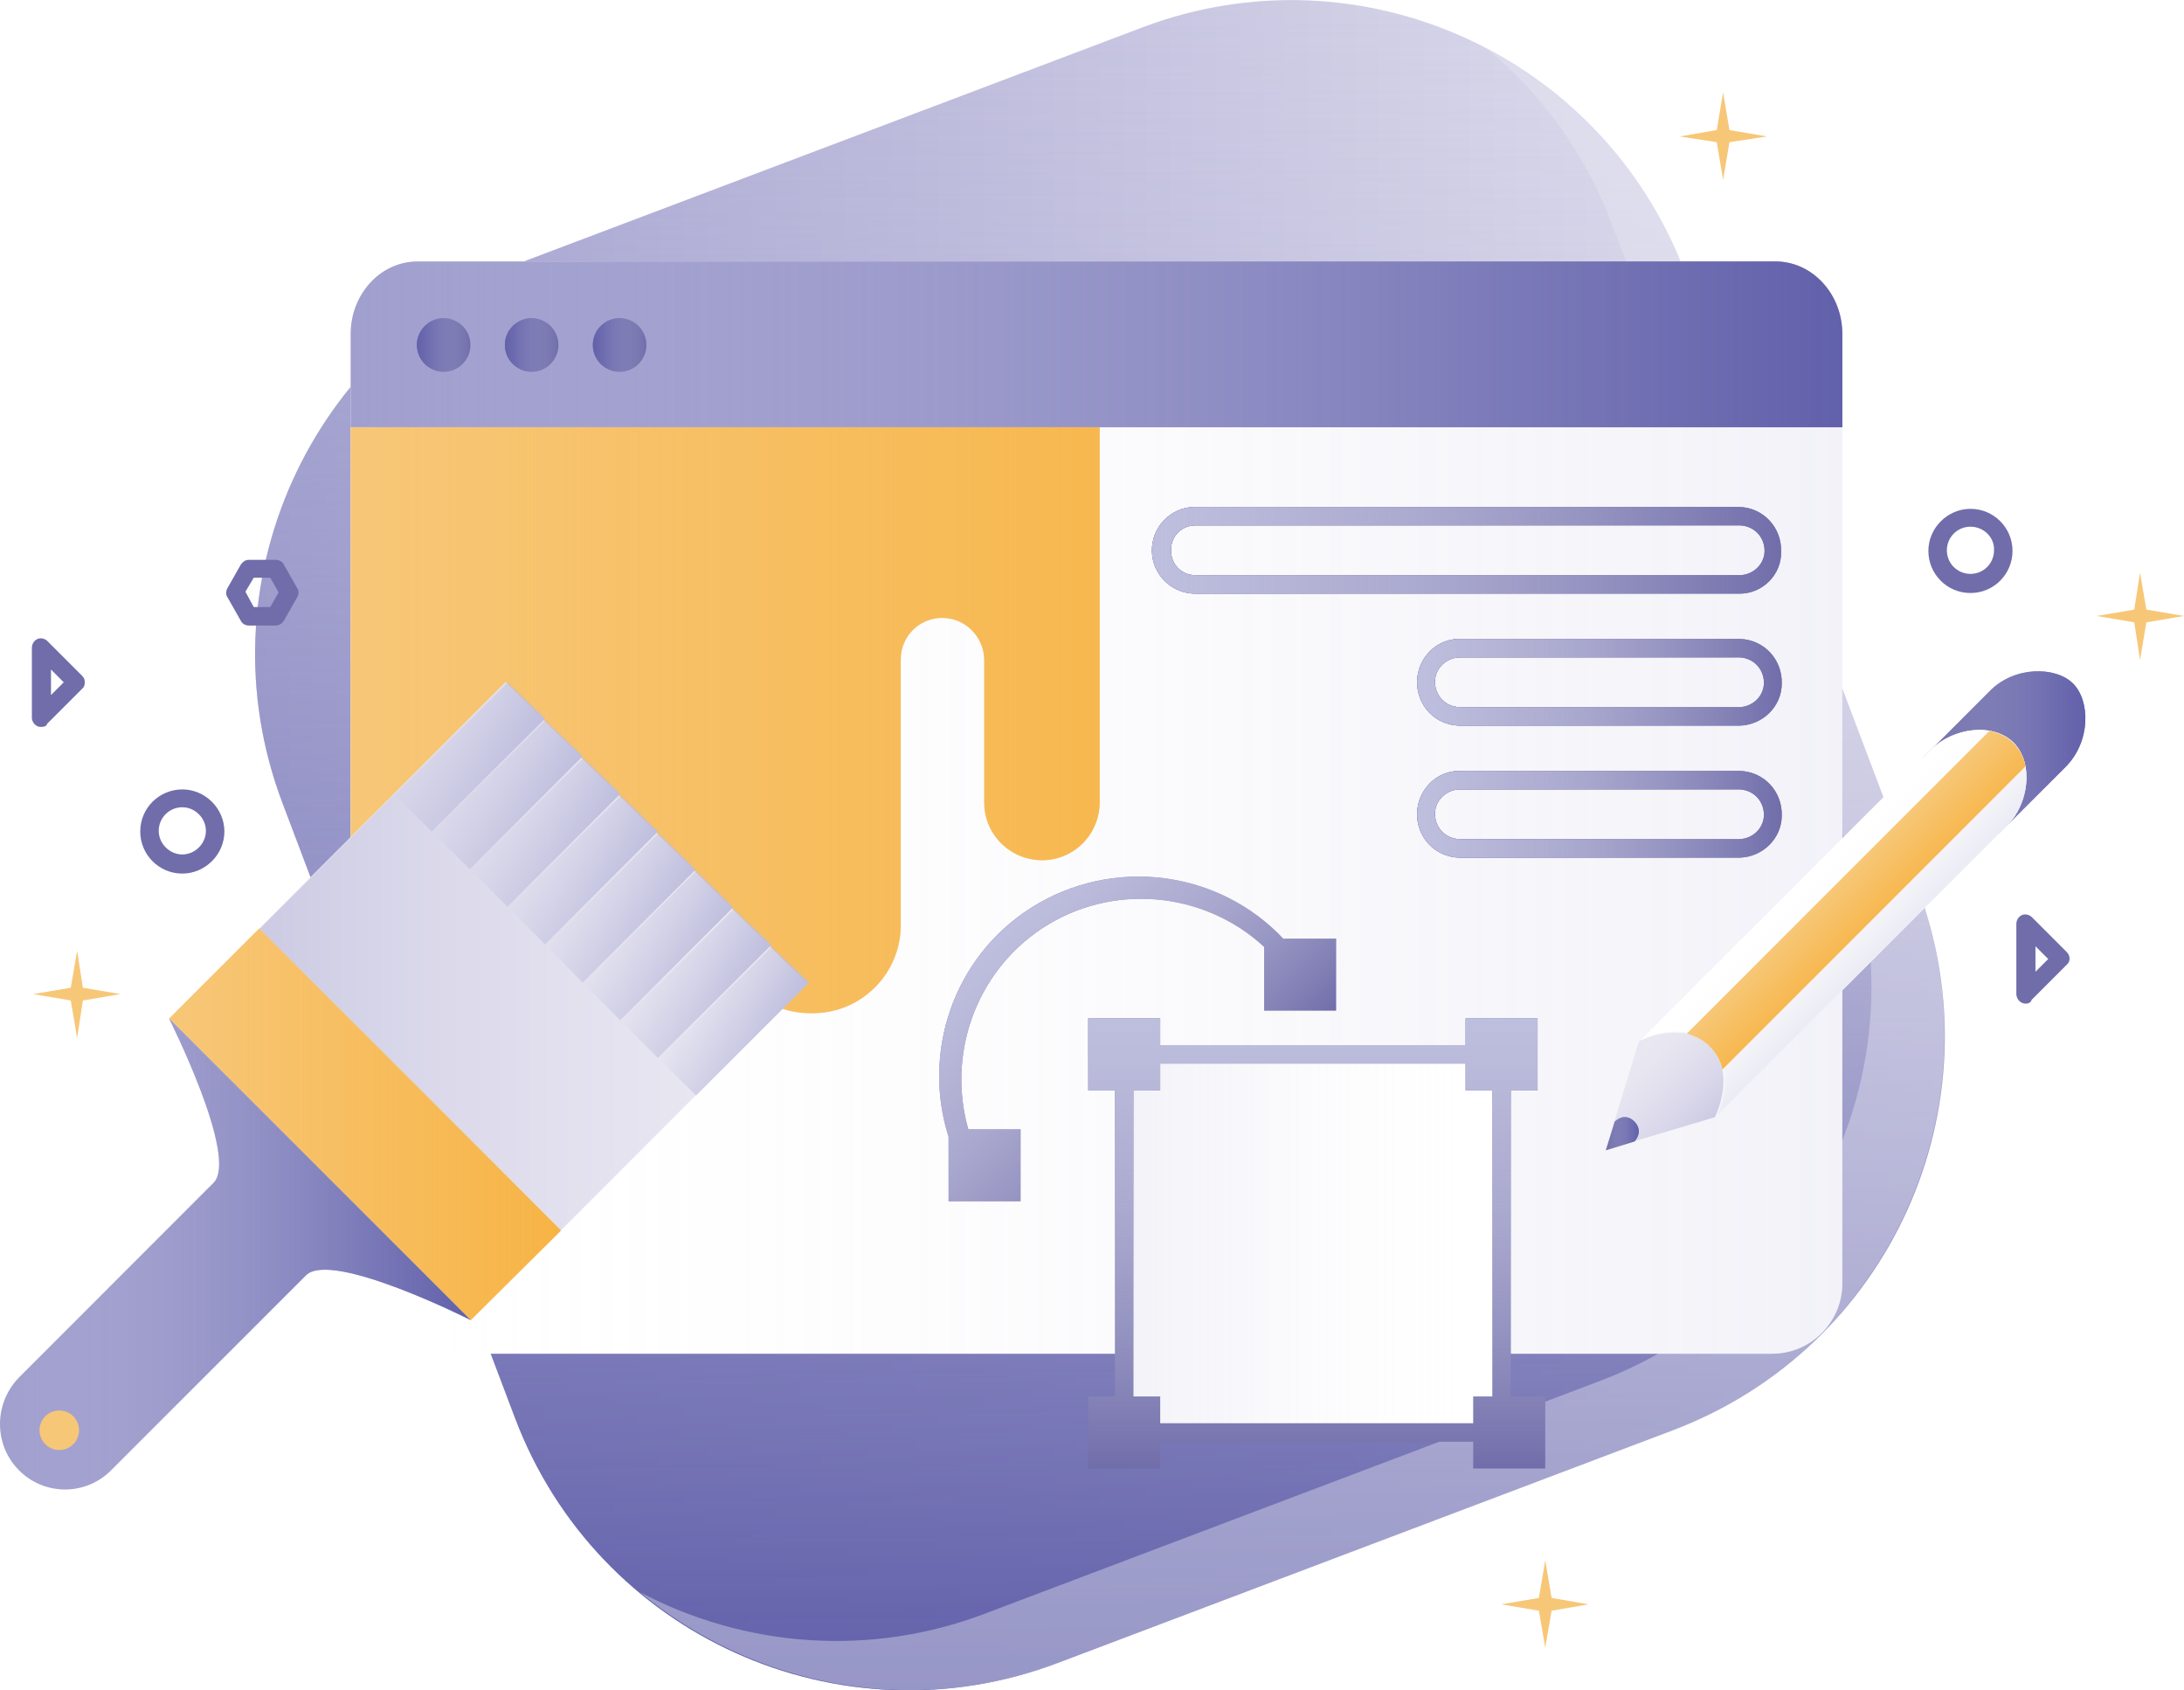 <?xml version="1.0" encoding="UTF-8"?>
<svg enable-background="new 0 0 342.6 265.1" version="1.1" viewBox="0 0 342.6 265.1" xml:space="preserve" xmlns="http://www.w3.org/2000/svg">
<style type="text/css">
	.st0{fill:url(#v);}
	.st1{fill:url(#q);}
	.st2{opacity:0.4;fill:#EAE8F2;enable-background:new    ;}
	.st3{fill:#FFFFFF;}
	.st4{opacity:0.2;fill:url(#g);}
	.st5{fill:#A19FCE;}
	.st6{fill:url(#f);}
	.st7{fill:#F7C778;}
	.st8{opacity:0.8;fill:url(#e);}
	.st9{fill:#706DAA;}
	.st10{fill:url(#d);}
	.st11{fill:url(#c);}
	.st12{fill:url(#b);}
	.st13{fill:#EAE8F2;}
	.st14{opacity:0.4;fill:url(#a);}
	.st15{fill:url(#ad);}
	.st16{fill:url(#ac);}
	.st17{fill:url(#ab);}
	.st18{fill:url(#aa);}
	.st19{fill:url(#z);}
	.st20{fill:url(#y);}
	.st21{fill:url(#x);}
	.st22{fill:url(#w);}
	.st23{fill:url(#SVGID_18_);}
	.st24{fill:url(#SVGID_19_);}
	.st25{fill:url(#SVGID_20_);}
	.st26{fill:url(#SVGID_21_);}
	.st27{fill:url(#SVGID_22_);}
	.st28{fill:url(#SVGID_23_);}
	.st29{fill:url(#SVGID_24_);}
	.st30{fill:url(#SVGID_25_);}
	.st31{fill:url(#u);}
	.st32{fill:url(#t);}
	.st33{fill:none;}
	.st34{fill:url(#s);}
	.st35{opacity:0.4;fill:url(#r);}
	.st36{opacity:0.3;fill:url(#p);}
	.st37{opacity:0.8;fill:url(#o);}
	.st38{fill:url(#n);}
	.st39{opacity:0.2;fill:url(#m);}
	.st40{fill:url(#l);}
	.st41{fill:url(#k);}
	.st42{fill:url(#j);}
	.st43{fill:url(#i);}
	.st44{fill:url(#h);}
</style>
		<linearGradient id="v" x1="40.011" x2="305.08" y1="132.54" y2="132.54" gradientUnits="userSpaceOnUse">
			<stop stop-color="#A19FCE" offset="0"/>
			<stop stop-color="#EAE8F2" offset="1"/>
		</linearGradient>
		<path class="st0" d="m82.7 40.8 96.5-36.5c34.1-12.9 72.2 4.3 85.1 38.4l36.5 96.5c12.9 34.1-4.3 72.2-38.4 85.1l-96.5 36.5c-34.1 12.9-72.2-4.3-85.1-38.4l-36.5-96.5c-12.9-34.1 4.3-72.2 38.4-85.1z"/>
			<linearGradient id="q" x1="175.03" x2="175.03" y1="-177.22" y2="-442.29" gradientTransform="matrix(1.003 -.005 .005 1.003 -1.462 442.82)" gradientUnits="userSpaceOnUse">
			<stop stop-color="#6160AA" offset="0"/>
			<stop stop-color="#6D6CB1" stop-opacity=".804" offset=".196"/>
			<stop stop-color="#8E8DC3" stop-opacity=".446" offset=".554"/>
			<stop stop-color="#BEBEDE" stop-opacity="0" offset="1"/>
		</linearGradient>
		<path class="st1" d="m82.7 40.8 96.5-36.5c34.1-12.9 72.2 4.3 85.1 38.4l36.5 96.5c12.9 34.1-4.3 72.2-38.4 85.1l-96.5 36.5c-34.1 12.9-72.2-4.3-85.1-38.4l-36.5-96.5c-12.9-34.1 4.3-72.2 38.4-85.1z"/>
		<path class="st2" d="m300.8 139.2-36.5-96.5c-5.7-15.1-16.8-27.5-31-35 8.8 7.2 15.5 16.7 19.5 27.3l36.5 96.5c12.9 34-4.4 72.3-38.4 85.1l-96.5 36.5c-17.7 6.7-37.3 5.4-54-3.4 17.7 14.7 42.6 19.8 65.6 11.1l96.5-36.5c33.8-12.8 51.1-51.1 38.3-85.1z"/>
		<path class="st3" d="M66,41H278c6,0,11,4.9,11,11v149.3c0,6-4.9,11-11,11H66c-6,0-11-4.9-11-11V51.9C55,45.9,59.9,41,66,41z"/>
		<linearGradient id="g" x1="55.032" x2="288.99" y1="126.6" y2="126.6" gradientUnits="userSpaceOnUse">
			<stop stop-color="#fff" stop-opacity="0" offset="0"/>
			<stop stop-color="#EBEBF5" stop-opacity=".257" offset=".257"/>
			<stop stop-color="#CACAE4" stop-opacity=".736" offset=".736"/>
			<stop stop-color="#BEBEDE" offset="1"/>
		</linearGradient>
		<path class="st4" d="M66,41H278c6,0,11,4.9,11,11v149.3c0,6-4.9,11-11,11H66c-6,0-11-4.9-11-11V51.9C55,45.9,59.9,41,66,41z"/>
		<path class="st5" d="M278.5,41H65.5C59.7,41,55,46.1,55,52.4V67h234V52.4C289,46.1,284.3,41,278.5,41z"/>
		<linearGradient id="f" x1="55.032" x2="288.99" y1="53.967" y2="53.967" gradientUnits="userSpaceOnUse">
			<stop stop-color="#BEBEDE" stop-opacity="0" offset="0"/>
			<stop stop-color="#8E8DC3" stop-opacity=".446" offset=".446"/>
			<stop stop-color="#6D6CB1" stop-opacity=".804" offset=".804"/>
			<stop stop-color="#6160AA" offset="1"/>
		</linearGradient>
		<path class="st6" d="M278.5,41H65.5C59.7,41,55,46.1,55,52.4V67h234V52.4C289,46.1,284.3,41,278.5,41z"/>
		<path class="st7" d="m55 67v95.2c0 11.4 9.3 20.6 20.7 20.7h1.3c11.4 0 36.3-38.1 36.3-34.3v-3.5c0 7.6 6.2 13.8 13.8 13.8h0.4c7.6 0 13.8-6.2 13.8-13.8v-41.7c0-3.6 2.9-6.5 6.5-6.5s6.5 2.9 6.6 6.5v22.3c-0.1 5 3.9 9.1 8.9 9.2s9.1-3.9 9.2-8.9v-0.4-58.6h-117.5z"/>
		<linearGradient id="e" x1="55.032" x2="172.52" y1="124.91" y2="124.91" gradientUnits="userSpaceOnUse">
			<stop stop-color="#F7B445" stop-opacity="0" offset="0"/>
			<stop stop-color="#F7B445" offset="1"/>
		</linearGradient>
		<path class="st8" d="m55 67v95.2c0 11.4 9.3 20.6 20.7 20.7h1.3c11.4 0 36.3-38.1 36.3-34.3v-3.5c0 7.6 6.2 13.8 13.8 13.8h0.4c7.6 0 13.8-6.2 13.8-13.8v-41.7c0-3.6 2.9-6.5 6.5-6.5s6.5 2.9 6.6 6.5v22.3c-0.1 5 3.9 9.1 8.9 9.2s9.1-3.9 9.2-8.9v-0.4-58.6h-117.5z"/>
		<path class="st9" d="m272.9 113.8h-44c-3.8-0.1-6.7-3.2-6.6-7 0.1-3.6 3-6.6 6.6-6.6h44c3.8 0.1 6.7 3.2 6.6 7 0 3.6-3 6.5-6.6 6.6zm-44-10.7c-2.2 0.1-3.9 1.9-3.8 4s1.7 3.7 3.8 3.8h44c2.2-0.1 3.9-1.9 3.8-4s-1.7-3.7-3.8-3.8h-44z"/>
		<path class="st9" d="m272.9 134.5h-44c-3.8-0.1-6.7-3.2-6.6-7 0.1-3.6 3-6.6 6.6-6.6h44c3.8 0.1 6.7 3.2 6.6 7 0 3.6-3 6.5-6.6 6.6zm-44-10.7c-2.2 0.1-3.9 1.9-3.8 4s1.7 3.7 3.8 3.8h44c2.2-0.1 3.9-1.9 3.8-4s-1.7-3.7-3.8-3.8h-44z"/>
		<circle class="st9" cx="69.6" cy="54.1" r="4.2"/>
		<circle class="st9" cx="83.4" cy="54.1" r="4.2"/>
		<circle class="st9" cx="97.2" cy="54.1" r="4.2"/>
		<linearGradient id="d" x1="65.396" x2="73.836" y1="54.062" y2="54.062" gradientUnits="userSpaceOnUse">
			<stop stop-color="#6160AA" offset="0"/>
			<stop stop-color="#6D6CB1" stop-opacity=".804" offset=".196"/>
			<stop stop-color="#8E8DC3" stop-opacity=".446" offset=".554"/>
			<stop stop-color="#BEBEDE" stop-opacity="0" offset="1"/>
		</linearGradient>
		<circle class="st10" cx="69.6" cy="54.1" r="4.2"/>
		<linearGradient id="c" x1="79.192" x2="87.633" y1="54.062" y2="54.062" gradientUnits="userSpaceOnUse">
			<stop stop-color="#6160AA" offset="0"/>
			<stop stop-color="#6D6CB1" stop-opacity=".804" offset=".196"/>
			<stop stop-color="#8E8DC3" stop-opacity=".446" offset=".554"/>
			<stop stop-color="#BEBEDE" stop-opacity="0" offset="1"/>
		</linearGradient>
		<circle class="st11" cx="83.4" cy="54.1" r="4.2"/>
		<linearGradient id="b" x1="92.989" x2="101.43" y1="54.062" y2="54.062" gradientUnits="userSpaceOnUse">
			<stop stop-color="#6160AA" offset="0"/>
			<stop stop-color="#6D6CB1" stop-opacity=".804" offset=".196"/>
			<stop stop-color="#8E8DC3" stop-opacity=".446" offset=".554"/>
			<stop stop-color="#BEBEDE" stop-opacity="0" offset="1"/>
		</linearGradient>
		<circle class="st12" cx="97.2" cy="54.1" r="4.2"/>
		<path class="st9" d="m272.9 93.1h-85.2c-3.8 0.1-6.9-2.9-7-6.6-0.1-3.8 2.9-6.9 6.6-7h85.5c3.8 0.1 6.7 3.2 6.6 7 0.1 3.6-2.9 6.6-6.5 6.6zm-85.2-10.7c-2.2-0.1-4 1.6-4 3.8-0.1 2.2 1.6 4 3.8 4h85.5c2.2-0.1 3.9-1.9 3.8-4s-1.7-3.7-3.8-3.8h-85.3z"/>
			<rect class="st13" transform="matrix(.707 -.707 .707 .707 -81.536 103.08)" x="56.3" y="116.5" width="54.7" height="66.9"/>
		<linearGradient id="a" x1="40.662" x2="126.66" y1="149.96" y2="149.96" gradientUnits="userSpaceOnUse">
			<stop stop-color="#A19FCE" offset="0"/>
			<stop stop-color="#BEBCDC" offset=".256"/>
			<stop stop-color="#D6D4E8" offset=".532"/>
			<stop stop-color="#E5E3EF" offset=".788"/>
			<stop stop-color="#EAE8F2" offset="1"/>
		</linearGradient>
		<polygon class="st14" points="40.7 145.7 79.4 107 126.7 154.3 88 193"/>
			<linearGradient id="ad" x1="79.929" x2="67.544" y1="122.25" y2="115.1" gradientUnits="userSpaceOnUse">
				<stop stop-color="#BEBEDE" offset="0"/>
				<stop stop-color="#BEBEDE" stop-opacity="0" offset="1"/>
			</linearGradient>
			<polygon class="st15" points="62 124.7 79.7 107 85.5 112.7 67.7 130.4"/>
			<linearGradient id="ac" x1="85.846" x2="73.461" y1="128.17" y2="121.02" gradientUnits="userSpaceOnUse">
				<stop stop-color="#BEBEDE" offset="0"/>
				<stop stop-color="#BEBEDE" stop-opacity="0" offset="1"/>
			</linearGradient>
			<polygon class="st16" points="67.9 130.6 85.6 112.9 91.4 118.6 73.7 136.3"/>
			<linearGradient id="ab" x1="91.763" x2="79.378" y1="134.09" y2="126.94" gradientUnits="userSpaceOnUse">
				<stop stop-color="#BEBEDE" offset="0"/>
				<stop stop-color="#BEBEDE" stop-opacity="0" offset="1"/>
			</linearGradient>
			<polygon class="st17" points="73.9 136.5 91.6 118.8 97.3 124.5 79.6 142.2"/>
			<linearGradient id="aa" x1="97.68" x2="85.295" y1="140" y2="132.85" gradientUnits="userSpaceOnUse">
				<stop stop-color="#BEBEDE" offset="0"/>
				<stop stop-color="#BEBEDE" stop-opacity="0" offset="1"/>
			</linearGradient>
			<polygon class="st18" points="79.8 142.4 97.5 124.7 103.2 130.4 85.5 148.1"/>
			<linearGradient id="z" x1="103.6" x2="91.211" y1="145.92" y2="138.77" gradientUnits="userSpaceOnUse">
				<stop stop-color="#BEBEDE" offset="0"/>
				<stop stop-color="#BEBEDE" stop-opacity="0" offset="1"/>
			</linearGradient>
			<polygon class="st19" points="85.7 148.3 103.4 130.6 109.1 136.4 91.4 154.1"/>
			<linearGradient id="y" x1="109.51" x2="97.128" y1="151.84" y2="144.69" gradientUnits="userSpaceOnUse">
				<stop stop-color="#BEBEDE" offset="0"/>
				<stop stop-color="#BEBEDE" stop-opacity="0" offset="1"/>
			</linearGradient>
			<polygon class="st20" points="91.6 154.3 109.3 136.5 115 142.3 97.3 160"/>
			<linearGradient id="x" x1="115.43" x2="103.04" y1="157.75" y2="150.6" gradientUnits="userSpaceOnUse">
				<stop stop-color="#BEBEDE" offset="0"/>
				<stop stop-color="#BEBEDE" stop-opacity="0" offset="1"/>
			</linearGradient>
			<polygon class="st21" points="97.5 160.2 115.2 142.5 121 148.2 103.2 165.9"/>
			<linearGradient id="w" x1="121.35" x2="108.96" y1="163.67" y2="156.52" gradientUnits="userSpaceOnUse">
				<stop stop-color="#BEBEDE" offset="0"/>
				<stop stop-color="#BEBEDE" stop-opacity="0" offset="1"/>
			</linearGradient>
			<polygon class="st22" points="103.4 166.1 121.1 148.4 126.9 154.1 109.2 171.8"/>
			<polygon class="st23" points="62 124.7 79.7 107 85.5 112.7 67.7 130.4"/>
			<polygon class="st24" points="67.9 130.6 85.6 112.9 91.4 118.6 73.7 136.3"/>
			<polygon class="st25" points="73.9 136.5 91.6 118.8 97.3 124.5 79.6 142.2"/>
			<polygon class="st26" points="79.8 142.4 97.5 124.7 103.2 130.4 85.5 148.1"/>
			<polygon class="st27" points="85.7 148.3 103.4 130.6 109.1 136.4 91.4 154.1"/>
			<polygon class="st28" points="91.6 154.3 109.3 136.5 115 142.3 97.3 160"/>
			<polygon class="st29" points="97.5 160.2 115.2 142.5 121 148.2 103.2 165.9"/>
			<polygon class="st30" points="103.4 166.1 121.1 148.4 126.9 154.1 109.2 171.8"/>
			<rect class="st7" transform="matrix(.707 -.707 .707 .707 -107.95 92.138)" x="47.3" y="142.9" width="20" height="66.9"/>
		<linearGradient id="u" x1="26.533" x2="87.963" y1="176.37" y2="176.37" gradientUnits="userSpaceOnUse">
			<stop stop-color="#F7B445" stop-opacity="0" offset="0"/>
			<stop stop-color="#F7B445" stop-opacity=".901" offset=".901"/>
			<stop stop-color="#F7B445" offset="1"/>
		</linearGradient>
		<polygon class="st31" points="26.5 159.8 40.7 145.7 88 193 73.8 207.1"/>
		<path class="st5" d="m3 230.6c-4-4-4-10.5 0-14.6l30.5-30.5c4-4-7-25.8-7-25.8l47.3 47.3s-21.8-11-25.8-7l-30.5 30.5c-4 4.1-10.5 4.1-14.5 0.1z"/>
		<linearGradient id="t" x2="73.84" y1="196.7" y2="196.7" gradientUnits="userSpaceOnUse">
			<stop stop-color="#BEBEDE" stop-opacity="0" offset="0"/>
			<stop stop-color="#8E8DC3" stop-opacity=".446" offset=".446"/>
			<stop stop-color="#6D6CB1" stop-opacity=".804" offset=".804"/>
			<stop stop-color="#6160AA" offset="1"/>
		</linearGradient>
		<path class="st32" d="m3 230.6c-4-4-4-10.5 0-14.6l30.5-30.5c4-4-7-25.8-7-25.8l47.3 47.3s-21.8-11-25.8-7l-30.5 30.5c-4 4.1-10.5 4.1-14.5 0.1z"/>
		<circle class="st7" cx="9.3" cy="224.3" r="3.1"/>
		<path class="st5" d="m3 216.1 30.5-30.5"/>
		<line class="st33" x1="80.2" x2="40.7" y1="185.2" y2="145.7"/>
		<path class="st13" d="m269 175.2s3.5-6.8-0.8-11.1-11.1-0.8-11.1-0.8l-5.2 17 17.1-5.1z"/>
		<path class="st9" d="m303 118.7c2.9 0 5.7 0.9 7.7 2.9 2.4 2.4 3.2 5.7 2.9 9.1l10.4-10.4c4-4 3.9-10.4 1.2-13.1s-9.2-2.8-13.1 1.2l-10.4 10.4c0.4-0.1 0.8-0.1 1.3-0.1z"/>
		<linearGradient id="s" x1="301.66" x2="327.08" y1="118" y2="118" gradientUnits="userSpaceOnUse">
			<stop stop-color="#BEBEDE" stop-opacity="0" offset="0"/>
			<stop stop-color="#8E8DC3" stop-opacity=".446" offset=".446"/>
			<stop stop-color="#6D6CB1" stop-opacity=".804" offset=".804"/>
			<stop stop-color="#6160AA" offset="1"/>
		</linearGradient>
		<path class="st34" d="m303 118.7c2.9 0 5.7 0.9 7.7 2.9 2.4 2.4 3.2 5.7 2.9 9.1l10.4-10.4c4-4 3.9-10.4 1.2-13.1s-9.2-2.8-13.1 1.2l-10.4 10.4c0.4-0.1 0.8-0.1 1.3-0.1z"/>
		<linearGradient id="r" x1="265.98" x2="254.12" y1="178.23" y2="166.37" gradientUnits="userSpaceOnUse">
			<stop stop-color="#A19FCE" offset="0"/>
			<stop stop-color="#BEBCDC" offset=".256"/>
			<stop stop-color="#D6D4E8" offset=".532"/>
			<stop stop-color="#E5E3EF" offset=".788"/>
			<stop stop-color="#EAE8F2" offset="1"/>
		</linearGradient>
		<path class="st35" d="m269 175.2s3.5-6.8-0.8-11.1-11.1-0.8-11.1-0.8l-5.2 17 17.1-5.1z"/>
		<path class="st3" d="m268.5 163.9c4.3 4.3 0.8 11.1 0.8 11.1l45.6-45.6c3.3-3.3 4.2-9.6 1-12.9-3.3-3.3-9.6-2.3-12.9 1l-45.6 45.6s6.7-3.5 11.1 0.8z"/>
		<path class="st3" d="m268.5 163.9c4.3 4.3 0.8 11.1 0.8 11.1l45.6-45.6c3.3-3.3 4.2-9.6 1-12.9-3.3-3.3-9.6-2.3-12.9 1l-45.6 45.6s6.7-3.5 11.1 0.8z"/>
		<linearGradient id="p" x1="283.65" x2="295.52" y1="136.81" y2="148.69" gradientUnits="userSpaceOnUse">
			<stop stop-color="#fff" stop-opacity="0" offset="0"/>
			<stop stop-color="#EBEBF5" stop-opacity=".257" offset=".257"/>
			<stop stop-color="#CACAE4" stop-opacity=".736" offset=".736"/>
			<stop stop-color="#BEBEDE" offset="1"/>
		</linearGradient>
		<path class="st36" d="m268.5 163.9c4.3 4.3 0.8 11.1 0.8 11.1l45.6-45.6c3.3-3.3 4.2-9.6 1-12.9-3.3-3.3-9.6-2.3-12.9 1l-45.6 45.6s6.7-3.5 11.1 0.8z"/>
		<path class="st7" d="m268.2 164.1c1 1 1.7 2.2 2 3.6l47.5-47.5c-0.2-1.4-0.9-2.7-1.9-3.7s-2.3-1.6-3.7-1.9l-47.5 47.5c1.4 0.4 2.6 1 3.6 2z"/>
		<linearGradient id="o" x1="288.83" x2="294.39" y1="137.96" y2="143.53" gradientUnits="userSpaceOnUse">
			<stop stop-color="#F7B445" stop-opacity="0" offset="0"/>
			<stop stop-color="#F7B445" stop-opacity=".965" offset=".965"/>
			<stop stop-color="#F7B445" offset="1"/>
		</linearGradient>
		<path class="st37" d="m268.2 164.1c1 1 1.7 2.2 2 3.6l47.5-47.5c-0.2-1.4-0.9-2.7-1.9-3.7s-2.3-1.6-3.7-1.9l-47.5 47.5c1.4 0.4 2.6 1 3.6 2z"/>
		<path class="st9" d="m256.4 179s1.5-1.5 0-3.1c-1.6-1.6-3.1 0-3.1 0l-1.4 4.5 4.5-1.4z"/>
		<linearGradient id="n" x1="251.9" x2="257.09" y1="177.83" y2="177.83" gradientUnits="userSpaceOnUse">
			<stop stop-color="#BEBEDE" stop-opacity="0" offset="0"/>
			<stop stop-color="#8E8DC3" stop-opacity=".446" offset=".446"/>
			<stop stop-color="#6D6CB1" stop-opacity=".804" offset=".804"/>
			<stop stop-color="#6160AA" offset="1"/>
		</linearGradient>
		<path class="st38" d="m256.4 179s1.5-1.5 0-3.1c-1.6-1.6-3.1 0-3.1 0l-1.4 4.5 4.5-1.4z"/>
		<path class="st13" d="m311.8 108.7-9.7 9.8"/>
		<rect class="st3" x="176.4" y="165.4" width="59.2" height="59.2"/>
		<linearGradient id="m" x1="176.35" x2="235.54" y1="195.01" y2="195.01" gradientUnits="userSpaceOnUse">
			<stop stop-color="#BEBEDE" offset="0"/>
			<stop stop-color="#CACAE4" stop-opacity=".736" offset=".264"/>
			<stop stop-color="#EBEBF5" stop-opacity=".257" offset=".743"/>
			<stop stop-color="#fff" stop-opacity="0" offset="1"/>
		</linearGradient>
		<rect class="st39" x="176.4" y="165.4" width="59.2" height="59.2"/>
		<path class="st9" d="M237,219V171h4.2v-11.3h-11.3v4.2H182v-4.2h-11.3V171h4.2V219h-4.2v11.3H182v-4.2h49.1v4.2h11.3V219H237z     M182,223.2V219h-4.2V171h4.2v-4.2h47.9v4.2h4.2V219h-3v4.2H182z"/>
		<linearGradient id="l" x1="206.54" x2="206.54" y1="230.24" y2="159.78" gradientUnits="userSpaceOnUse">
			<stop stop-color="#fff" stop-opacity="0" offset="0"/>
			<stop stop-color="#EBEBF5" stop-opacity=".257" offset=".257"/>
			<stop stop-color="#CACAE4" stop-opacity=".736" offset=".736"/>
			<stop stop-color="#BEBEDE" offset="1"/>
		</linearGradient>
		<path class="st40" d="M237,219V171h4.2v-11.3h-11.3v4.2H182v-4.2h-11.3V171h4.2V219h-4.2v11.3H182v-4.2h49.1v4.2h11.3V219H237z     M182,223.2V219h-4.2V171h4.2v-4.2h47.9v4.2h4.2V219h-3v4.2H182z"/>
		<path class="st9" d="m28.6 137c-3.7 0-6.6-3-6.6-6.6 0-3.7 3-6.6 6.6-6.6s6.6 3 6.6 6.6-3 6.6-6.6 6.6zm0-10.4c-2.1 0-3.7 1.7-3.7 3.7s1.7 3.7 3.7 3.7 3.7-1.7 3.7-3.7-1.7-3.7-3.7-3.7z"/>
		<path class="st9" d="m309.1 93c-3.7 0-6.6-3-6.6-6.6s3-6.6 6.6-6.6c3.7 0 6.6 3 6.6 6.6s-2.9 6.6-6.6 6.6zm0-10.4c-2.1 0-3.7 1.7-3.7 3.7 0 2.1 1.7 3.7 3.7 3.7 2.1 0 3.7-1.7 3.7-3.7 0.1-2-1.6-3.7-3.7-3.7z"/>
		<path class="st9" d="m6.5 114c-0.2 0-0.4 0-0.6-0.1-0.5-0.2-0.9-0.8-0.9-1.3v-11c0-0.8 0.6-1.5 1.4-1.5 0.4 0 0.8 0.2 1 0.4l5.5 5.5c0.3 0.3 0.4 0.6 0.4 1s-0.1 0.8-0.4 1l-5.5 5.5c-0.1 0.4-0.5 0.5-0.9 0.5zm1.5-9v4l2-2-2-2z"/>
		<path class="st9" d="m317.8 157.4c-0.8 0-1.4-0.6-1.5-1.4v-11.1c0-0.8 0.6-1.5 1.4-1.5 0.4 0 0.8 0.2 1 0.4l5.5 5.5c0.6 0.6 0.6 1.5 0 2l-5.5 5.5c-0.1 0.4-0.5 0.6-0.9 0.6zm1.5-9v4l2-2-2-2z"/>
		<path class="st9" d="m43.2 98.1h-4.2c-0.5 0-1-0.3-1.2-0.7l-2.1-3.7c-0.3-0.4-0.3-1 0-1.5l2.1-3.7c0.3-0.4 0.7-0.7 1.2-0.7h4.3c0.5 0 1 0.3 1.2 0.7l2.1 3.7c0.3 0.4 0.3 1 0 1.5l-2.1 3.7c-0.3 0.4-0.7 0.7-1.3 0.7zm-3.4-2.9h2.6l1.3-2.3-1.3-2.3h-2.6l-1.3 2.2 1.3 2.4z"/>
		<polygon class="st7" points="328.9 96.6 334.8 95.6 335.7 89.8 336.7 95.6 342.6 96.6 336.7 97.6 335.7 103.5 334.8 97.6"/>
		<polygon class="st7" points="5.2 155.9 11.1 154.9 12.1 149.1 13 154.9 18.9 155.9 13 156.9 12.1 162.8 11.1 156.9"/>
		<polygon class="st7" points="235.5 251.6 241.4 250.6 242.4 244.7 243.4 250.6 249.2 251.6 243.4 252.6 242.4 258.4 241.4 252.6"/>
		<polygon class="st7" points="263.5 21.4 269.3 20.4 270.3 14.5 271.3 20.4 277.2 21.4 271.3 22.3 270.3 28.2 269.3 22.3"/>
		<path class="st9" d="m272.9 113.8h-44c-3.8-0.1-6.7-3.2-6.6-7 0.1-3.6 3-6.6 6.6-6.6h44c3.8 0.1 6.7 3.2 6.6 7 0 3.6-3 6.5-6.6 6.6zm-44-10.7c-2.2 0.1-3.9 1.9-3.8 4s1.7 3.7 3.8 3.8h44c2.2-0.1 3.9-1.9 3.8-4s-1.7-3.7-3.8-3.8h-44z"/>
		<linearGradient id="k" x1="222.26" x2="279.56" y1="107.02" y2="107.02" gradientUnits="userSpaceOnUse">
			<stop stop-color="#BEBEDE" offset="0"/>
			<stop stop-color="#CACAE4" stop-opacity=".736" offset=".264"/>
			<stop stop-color="#EBEBF5" stop-opacity=".257" offset=".743"/>
			<stop stop-color="#fff" stop-opacity="0" offset="1"/>
		</linearGradient>
		<path class="st41" d="m272.9 113.8h-44c-3.8-0.1-6.7-3.2-6.6-7 0.1-3.6 3-6.6 6.6-6.6h44c3.8 0.1 6.7 3.2 6.6 7 0 3.6-3 6.5-6.6 6.6zm-44-10.7c-2.2 0.1-3.9 1.9-3.8 4s1.7 3.7 3.8 3.8h44c2.2-0.1 3.9-1.9 3.8-4s-1.7-3.7-3.8-3.8h-44z"/>
		<path class="st9" d="m272.9 134.5h-44c-3.8-0.1-6.7-3.2-6.6-7 0.1-3.6 3-6.6 6.6-6.6h44c3.8 0.1 6.7 3.2 6.6 7 0 3.6-3 6.5-6.6 6.6zm-44-10.7c-2.2 0.1-3.9 1.9-3.8 4s1.7 3.7 3.8 3.8h44c2.2-0.1 3.9-1.9 3.8-4s-1.7-3.7-3.8-3.8h-44z"/>
		<linearGradient id="j" x1="222.26" x2="279.56" y1="127.72" y2="127.72" gradientUnits="userSpaceOnUse">
			<stop stop-color="#BEBEDE" offset="0"/>
			<stop stop-color="#CACAE4" stop-opacity=".736" offset=".264"/>
			<stop stop-color="#EBEBF5" stop-opacity=".257" offset=".743"/>
			<stop stop-color="#fff" stop-opacity="0" offset="1"/>
		</linearGradient>
		<path class="st42" d="m272.9 134.5h-44c-3.8-0.1-6.7-3.2-6.6-7 0.1-3.6 3-6.6 6.6-6.6h44c3.8 0.1 6.7 3.2 6.6 7 0 3.6-3 6.5-6.6 6.6zm-44-10.7c-2.2 0.1-3.9 1.9-3.8 4s1.7 3.7 3.8 3.8h44c2.2-0.1 3.9-1.9 3.8-4s-1.7-3.7-3.8-3.8h-44z"/>
		<path class="st9" d="m272.9 93.1h-85.2c-3.8 0.1-6.9-2.9-7-6.6-0.1-3.8 2.9-6.9 6.6-7h85.5c3.8 0.1 6.7 3.2 6.6 7 0.1 3.6-2.9 6.6-6.5 6.6zm-85.2-10.7c-2.2-0.1-4 1.6-4 3.8-0.1 2.2 1.6 4 3.8 4h85.5c2.2-0.1 3.9-1.9 3.8-4s-1.7-3.7-3.8-3.8h-85.3z"/>
		<linearGradient id="i" x1="180.72" x2="279.56" y1="86.335" y2="86.335" gradientUnits="userSpaceOnUse">
			<stop stop-color="#BEBEDE" offset="0"/>
			<stop stop-color="#CACAE4" stop-opacity=".736" offset=".264"/>
			<stop stop-color="#EBEBF5" stop-opacity=".257" offset=".743"/>
			<stop stop-color="#fff" stop-opacity="0" offset="1"/>
		</linearGradient>
		<path class="st43" d="m272.9 93.1h-85.2c-3.8 0.1-6.9-2.9-7-6.6-0.1-3.8 2.9-6.9 6.6-7h85.5c3.8 0.1 6.7 3.2 6.6 7 0.1 3.6-2.9 6.6-6.5 6.6zm-85.2-10.7c-2.2-0.1-4 1.6-4 3.8-0.1 2.2 1.6 4 3.8 4h85.5c2.2-0.1 3.9-1.9 3.8-4s-1.7-3.7-3.8-3.8h-85.3z"/>
		<path class="st9" d="m201.4 147.3c-10.1-10.8-26.8-13.1-39.7-4.9-12.2 7.8-17.1 22.7-12.9 35.9v10.1h11.3v-11.3h-8.2c-3.3-11.6 1-24.4 11.4-31.4 11.1-7.4 25.6-5.9 35 2.8v10h11.3v-11.3h-8.2z"/>
		<linearGradient id="h" x1="157.18" x2="189.69" y1="145.93" y2="178.44" gradientUnits="userSpaceOnUse">
			<stop stop-color="#BEBEDE" offset="0"/>
			<stop stop-color="#CACAE4" stop-opacity=".736" offset=".264"/>
			<stop stop-color="#EBEBF5" stop-opacity=".257" offset=".743"/>
			<stop stop-color="#fff" stop-opacity="0" offset="1"/>
		</linearGradient>
		<path class="st44" d="m201.4 147.3c-10.1-10.8-26.8-13.1-39.7-4.9-12.2 7.8-17.1 22.7-12.9 35.9v10.1h11.3v-11.3h-8.2c-3.3-11.6 1-24.4 11.4-31.4 11.1-7.4 25.6-5.9 35 2.8v10h11.3v-11.3h-8.2z"/>
</svg>
